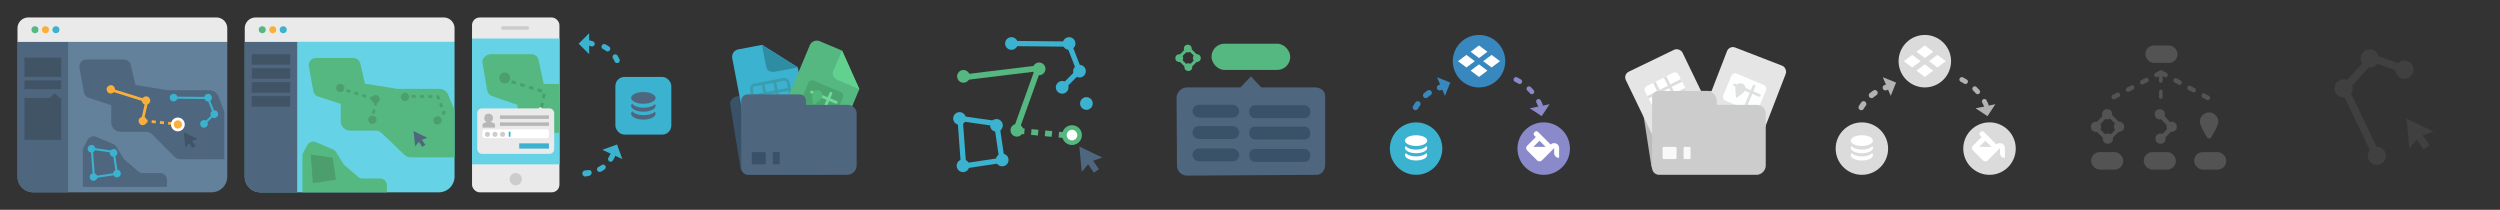 <svg id="Layer_1" data-name="Layer 1" xmlns="http://www.w3.org/2000/svg" width="1430" height="120" viewBox="0 0 1430 120">
  <rect x="0" y="0" width="1430" height="120" fill="#333333" stroke="none"/>
  <title>dataset-sprite-01</title>
  <path d="M140,24H260a0,0,0,0,1,0,0v76.999A9.002,9.002,0,0,1,250.999,110H149.001A9.002,9.002,0,0,1,140,100.999V24A0,0,0,0,1,140,24Z" style="fill: #65d3e5"/>
  <path d="M140,24h30a0,0,0,0,1,0,0v86a0,0,0,0,1,0,0H148.829A8.829,8.829,0,0,1,140,101.171V24A0,0,0,0,1,140,24Z" style="fill: #4f667f"/>
  <path d="M180.686,33.183H202.143a4.078,4.078,0,0,1,3.976,3.173l2.618,11.502,18.188,2.915a5.383,5.383,0,0,0,.852.068h23.567a5.383,5.383,0,0,1,5.018,3.434L260,63V90H235a5.383,5.383,0,0,1-3.813-1.584L218.488,76.285a5.383,5.383,0,0,0-3.813-1.584H200.281a5.383,5.383,0,0,1-5.383-5.383V59.43l-12.959-4.252a4.078,4.078,0,0,1-2.742-3.153l-2.525-14.042A4.078,4.078,0,0,1,180.686,33.183Z" style="fill: #55b881"/>
  <path d="M173,110V89.189a3.974,3.974,0,0,1,.454-1.844l2.206-4.211a3.974,3.974,0,0,1,5.069-1.815l9.713,4.111a3.974,3.974,0,0,1,1.844,1.592l3.961,6.5a3.974,3.974,0,0,0,.799.943l7.718,6.65a3.974,3.974,0,0,0,2.594.963h10.001a3.974,3.974,0,0,1,3.974,3.974V110H173Z" style="fill: #55b881"/>
  <path d="M213.437,68.951l-1.546-.35,0.34-1.505,1.546,0.35Zm0.865-3.823-1.546-.35L213.28,62.46l1.546,0.35Zm1.049-4.637-1.546-.35,0.524-2.318,1.546,0.35Zm-1.6-3.111-2.269-.709,0.473-1.513,2.269,0.709Zm-4.537-1.418-2.269-.709,0.473-1.513,2.269,0.709Zm-4.537-1.418-2.269-.709,0.473-1.513,2.269,0.709Zm-4.538-1.419-2.269-.709,0.473-1.513,2.269,0.709Zm-4.537-1.418-2.269-.709,0.473-1.513,2.269,0.709Z" style="fill: #4aa06d"/>
  <circle cx="194.65" cy="50.333" r="2.369" transform="translate(-0.9 97.046) rotate(-27.933)" style="fill: #4c9e6d"/>
  <circle cx="214.86" cy="56.756" r="2.369" transform="translate(-1.555 107.262) rotate(-27.933)" style="fill: #4c9e6d"/>
  <circle cx="213.006" cy="68.492" r="2.369" transform="translate(-7.268 107.76) rotate(-27.933)" style="fill: #4c9e6d"/>
  <circle cx="231.625" cy="55.418" r="2.369" transform="translate(1.025 114.959) rotate(-27.933)" style="fill: #4c9e6d"/>
  <circle cx="250.244" cy="68.888" r="2.369" transform="translate(-3.115 125.251) rotate(-27.933)" style="fill: #4c9e6d"/>
  <polygon points="237.415 83.738 236.576 75.013 244.467 78.829 240.336 80.257 237.415 83.738" style="fill: #4f667f"/>
  <rect x="239.765" y="78.193" width="2.108" height="5.737" transform="translate(-3.135 152.132) rotate(-34.846)" style="fill: #4f667f"/>
  <polygon points="177.737 88.414 190.294 90.191 192.166 102.769 178.935 104.749 177.737 88.414" style="fill: #4c9e6d"/>
  <rect x="144" y="31" width="22" height="6" style="fill: #405466"/>
  <path d="M250.239,69.316l-1.122-1.119,1.679-1.683,1.122,1.119Zm3.358-3.365-1.122-1.119,0.59-.591-0.185-.474,1.476-.576,0.56,1.437Zm-1.581-4.398L251.152,59.338l1.476-.576,0.864,2.215Zm-1.727-4.429-0.408-1.046-0.183-.002,0.005-.454-0.017-.043,0.017-.007,0.011-1.081,1.254,0.013,0.797,2.045Zm-2.967-1.072-2.377-.024,0.016-1.585,2.377,0.024Zm-4.754-.048-2.377-.024,0.016-1.585,2.377,0.024Zm-4.753-.048-2.377-.024,0.016-1.585,2.377,0.024Zm-4.753-.048-2.377-.024L230.699,54.3l2.377,0.024Z" style="fill: #4aa06d"/>
  <path d="M352.986,36.074a1.512,1.512,0,0,1-1.371-.873,17.151,17.151,0,0,0-.993-1.831,1.512,1.512,0,0,1,2.564-1.603,20.177,20.177,0,0,1,1.169,2.155A1.512,1.512,0,0,1,352.986,36.074Zm-5.439-6.66a1.504,1.504,0,0,1-.877-0.282,14.527,14.527,0,0,0-1.75-1.07,1.512,1.512,0,1,1,1.39-2.685,17.557,17.557,0,0,1,2.117,1.294A1.512,1.512,0,0,1,347.547,29.414Zm-8.419-2.903a1.504,1.504,0,0,1-.921-0.009,14.527,14.527,0,0,0-1.989-.501,1.512,1.512,0,0,1,.53-2.977,17.557,17.557,0,0,1,2.405.607A1.512,1.512,0,0,1,339.128,26.511Z" style="fill: #3bb2d0"/>
  <path d="M334.632,101a1.825,1.825,0,0,1-1.511-1.813A1.661,1.661,0,0,1,334.61,97.49a19.704,19.704,0,0,0,2.102-.223,1.482,1.482,0,0,1,1.684,1.277,1.83,1.83,0,0,1-1.317,1.988,20.352,20.352,0,0,1-2.424.468h-0.023Zm8.386-2.647a1.512,1.512,0,0,1-.697-2.855,14.527,14.527,0,0,0,1.75-1.07,1.512,1.512,0,1,1,1.757,2.461,17.557,17.557,0,0,1-2.117,1.294A1.505,1.505,0,0,1,343.018,98.353Zm6.287-5.849a1.512,1.512,0,0,1-1.281-2.314,17.151,17.151,0,0,0,.993-1.831,1.512,1.512,0,1,1,2.74,1.279,20.177,20.177,0,0,1-1.169,2.155A1.512,1.512,0,0,1,349.305,92.504Z" style="fill: #3bb2d0"/>
  <polygon points="344.554 85.688 352.943 82.641 355.99 91.03 344.554 85.688" style="fill: #3bb2d0"/>
  <polygon points="337 31 331 25 337 19 337 31" style="fill: #3bb2d0"/>
  <rect x="270" y="10" width="50" height="100" rx="4.362" ry="4.362" style="fill: #eaeaea"/>
  <rect x="270" y="22.054" width="50" height="71.946" style="fill: #65d3e5"/>
  <path d="M281,31h23a4.171,4.171,0,0,1,4.096,3.451L311,48h9c0.308,0.049,0,28,0,28H302a6.084,6.084,0,0,1-6-6V60l-14.336-4.974a4.458,4.458,0,0,1-2.998-3.447L276,36C275.509,33.266,278.222,31,281,31Z" style="fill: #55b881"/>
  <path d="M309.833,66.017l-1.703-.317,0.37-1.989,1.703,0.317Zm0.846-4.544-1.703-.317,0.475-2.554,1.703,0.317Zm0.951-5.109-1.703-.317,0.475-2.555,1.703,0.317Zm-1.893-3.397-2.48-.775,0.517-1.653,2.48,0.775Zm-4.96-1.55-2.48-.775,0.517-1.653,2.48,0.775Zm-4.96-1.55-2.48-.775,0.517-1.653,2.48,0.775Zm-4.96-1.551-2.48-.775,0.517-1.653,2.48,0.775Zm-4.96-1.55-2.48-.775,0.517-1.653,2.48,0.775Z" style="fill: #4aa06d"/>
  <circle cx="288.675" cy="44.553" r="3.085" style="fill: #4c9e6d"/>
  <circle cx="309.028" cy="65.772" r="3.085" style="fill: #4c9e6d"/>
  <path d="M301.613,17H287.755a1.003,1.003,0,1,1,0-2h13.857A1.003,1.003,0,1,1,301.613,17Z" style="fill: #ccc"/>
  <circle cx="295.008" cy="102.5" r="3.5" style="fill: #ccc"/>
  <rect x="273" y="62" width="44" height="26" rx="2.66" ry="2.66" style="fill: #eaeaea"/>
  <circle cx="279.5" cy="67.5" r="2.5" style="fill: #b7b7b7"/>
  <path d="M283.17,71.186a0.345,0.345,0,0,0-.108-0.254,5.471,5.471,0,0,0-6.954-.022,0.345,0.345,0,0,0-.108.254v1.485a0.351,0.351,0,0,0,.351.351h6.468a0.351,0.351,0,0,0,.351-0.351V71.186Z" style="fill: #b7b7b7"/>
  <rect x="286" y="70" width="28" height="2" style="fill: #b7b7b7"/>
  <rect x="286" y="66" width="28" height="2" style="fill: #b7b7b7"/>
  <rect x="297" y="82" width="17" height="3" style="fill: #3bb2d0"/>
  <rect x="276" y="74" width="38" height="5" rx="1.148" ry="1.148" style="fill: #fff"/>
  <path d="M291.5,78.29a0.495,0.495,0,0,1-.5-0.433V75.691a0.505,0.505,0,0,1,1,0v2.165A0.495,0.495,0,0,1,291.5,78.29Z" style="fill: #3bb2d0"/>
  <circle cx="278.815" cy="76.837" r="1.453" style="fill: #ccc"/>
  <circle cx="283.145" cy="76.837" r="1.453" style="fill: #ccc"/>
  <circle cx="287.476" cy="76.837" r="1.453" style="fill: #ccc"/>
  <polygon points="306.051 64 309.032 61.096 312.013 64 306.051 64" style="fill: #eaeaea"/>
  <rect x="352" y="44" width="32" height="33" rx="5.205" ry="5.205" style="fill: #3bb2d0"/>
  <ellipse cx="368" cy="65.059" rx="7" ry="3.353" style="fill: #4f667f"/>
  <ellipse cx="368.195" cy="62.513" rx="6.933" ry="3.353" style="fill: #3bb2d0"/>
  <ellipse cx="368" cy="60.532" rx="7" ry="3.353" style="fill: #4f667f"/>
  <ellipse cx="368.195" cy="58.268" rx="6.933" ry="3.353" style="fill: #3bb2d0"/>
  <ellipse cx="368" cy="56.004" rx="7" ry="3.353" style="fill: #4f667f"/>
  <path d="M10,24H130a0,0,0,0,1,0,0v77.026A8.974,8.974,0,0,1,121.026,110H18.974A8.974,8.974,0,0,1,10,101.026V24a0,0,0,0,1,0,0Z" style="fill: #64819b"/>
  <path d="M10,24H39a0,0,0,0,1,0,0v86a0,0,0,0,1,0,0H18.799A8.799,8.799,0,0,1,10,101.201V24a0,0,0,0,1,0,0Z" style="fill: #4f667f"/>
  <path d="M16.186,10h107.629A6.186,6.186,0,0,1,130,16.186V24a0,0,0,0,1,0,0H10a0,0,0,0,1,0,0V16.186A6.186,6.186,0,0,1,16.186,10Z" style="fill: #eaeaea"/>
  <circle cx="20.002" cy="17.002" r="2.002" style="fill: #55b881"/>
  <path d="M49.47,34.01H70.856a4.064,4.064,0,0,1,3.963,3.162l2.61,11.463L95.556,51.54a5.365,5.365,0,0,0,.849.068h23.488a5.365,5.365,0,0,1,5.001,3.422l3.427,8.821V91.085H103.438a5.365,5.365,0,0,1-3.801-1.579L87.146,76.968a5.365,5.365,0,0,0-3.801-1.579H69a5.365,5.365,0,0,1-5.365-5.365V60.169l-12.916-4.238a4.064,4.064,0,0,1-2.733-3.143L45.47,38.793A4.064,4.064,0,0,1,49.47,34.01Z" style="fill: #4f667f"/>
  <path d="M47.379,106.878V86.137a3.96,3.96,0,0,1,.452-1.838l2.198-4.197a3.96,3.96,0,0,1,5.052-1.809l9.68,4.098A3.96,3.96,0,0,1,66.6,83.977l3.947,6.478a3.96,3.96,0,0,0,.797.939l7.692,6.628a3.96,3.96,0,0,0,2.585.96h9.967a3.96,3.96,0,0,1,3.96,3.96v3.936h-48.17Z" style="fill: #4f667f"/>
  <polygon points="82.112 69.659 80.571 69.31 83.057 58.324 62.075 51.765 62.546 50.257 84.918 57.251 82.112 69.659" style="fill: #fbaf3b"/>
  <path d="M98.473,71.472l-2.359-.224,0.15-1.572L98.623,69.9Zm-4.717-.449-2.359-.224,0.15-1.572,2.359,0.224ZM89.04,70.574L86.681,70.35l0.15-1.572,2.358,0.224Zm-4.717-.449-2.358-.224,0.15-1.572,2.358,0.224Z" style="fill: #fbaf3b"/>
  <circle cx="63.388" cy="51.103" r="2.361" transform="translate(-16.554 35.647) rotate(-27.933)" style="fill: #fbaf3b"/>
  <circle cx="83.531" cy="57.505" r="2.361" transform="translate(-17.206 45.829) rotate(-27.933)" style="fill: #fbaf3b"/>
  <circle cx="99.309" cy="55.846" r="2.172" transform="translate(-14.591 53.027) rotate(-27.933)" style="fill: #3bb2d0"/>
  <circle cx="52.324" cy="85.064" r="2.172" transform="translate(-33.751 34.421) rotate(-27.933)" style="fill: #3bb2d0"/>
  <circle cx="53.508" cy="101.252" r="2.172" transform="translate(-41.197 36.862) rotate(-27.933)" style="fill: #3bb2d0"/>
  <circle cx="66.933" cy="99.278" r="2.172" transform="translate(-38.708 42.92) rotate(-27.933)" style="fill: #3bb2d0"/>
  <circle cx="64.958" cy="87.433" r="2.172" transform="translate(-33.389 40.616) rotate(-27.933)" style="fill: #3bb2d0"/>
  <circle cx="116.682" cy="70.85" r="2.172" transform="translate(-19.595 62.913) rotate(-27.933)" style="fill: #3bb2d0"/>
  <circle cx="122.604" cy="65.322" r="2.172" transform="translate(-16.316 65.043) rotate(-27.933)" style="fill: #3bb2d0"/>
  <circle cx="119.051" cy="55.846" r="2.172" transform="translate(-12.291 62.275) rotate(-27.933)" style="fill: #3bb2d0"/>
  <circle cx="81.682" cy="69.201" r="2.361" transform="translate(-22.9 46.325) rotate(-27.933)" style="fill: #fbaf3b"/>
  <circle cx="101.734" cy="71.183" r="3.143" transform="translate(-21.492 55.95) rotate(-27.933)" style="fill: #fbaf3b"/>
  <path d="M101.741,75.115a3.932,3.932,0,1,1,1.835-.458A3.936,3.936,0,0,1,101.741,75.115ZM101.731,68.83a2.353,2.353,0,1,0,2.083,1.25A2.342,2.342,0,0,0,101.731,68.83Z" style="fill: #fff"/>
  <polygon points="106.01 84.396 105.174 75.7 113.038 79.503 108.921 80.926 106.01 84.396" style="fill: #405466"/>
  <rect x="108.352" y="78.87" width="2.101" height="5.718" transform="matrix(0.821, -0.571, 0.571, 0.821, -27.08, 77.164)" style="fill: #405466"/>
  <path d="M53.162,102.031L51.868,84.38l13.68,1.937,2.017,13.558ZM53.156,85.759L54.25,100.67,66.219,98.878,64.505,87.365Z" style="fill: #3bb2d0"/>
  <rect x="14" y="33" width="21" height="11" style="fill: #405466"/>
  <rect x="14" y="46" width="21" height="5" style="fill: #405466"/>
  <rect x="14" y="56" width="21" height="24" style="fill: #405466"/>
  <polygon points="117.421 71.116 116.582 70.279 121.837 65.012 118.569 56.632 99.303 56.438 99.315 55.254 119.382 55.455 123.221 65.302 117.421 71.116" style="fill: #3bb2d0"/>
  <polygon points="28.526 56 31.244 53.352 33.962 56 28.526 56" style="fill: #405466"/>
  <path d="M473.212,100H428.499a5.239,5.239,0,0,1-5.124-5.048l-5.732-35.489c0-2.561,2.294-4.463,5.124-4.463h50.445c2.83,0,5.788,1.317,5.788,3.879V94.541C479,97.102,476.041,100,473.212,100Z" style="fill: #3a5268"/>
  <g>
    <path d="M435.934,25.643l-13.648,2.608a4.342,4.342,0,0,0-3.44,5.065l7.795,40.788a4.081,4.081,0,0,0,4.775,3.243l27.009-5.161a4.276,4.276,0,0,0,3.387-4.988L456.33,38.51Z" style="fill: #3bb2d0"/>
    <path d="M438.232,38.209c0.499,2.611,2.949,3.242,5.56,2.743l12.546-2.398L435.834,25.663Z" style="fill: #2f8da3"/>
    <rect x="430.757" y="46.874" width="21.458" height="16.713" rx="2.212" ry="2.212" transform="translate(-2.52 83.851) rotate(-10.819)" style="fill: none;stroke: #3a9dad;stroke-miterlimit: 10;stroke-width: 1.611px"/>
    <line x1="430.37" y1="54.997" x2="450.939" y2="51.066" style="fill: none;stroke: #3a9dad;stroke-miterlimit: 10;stroke-width: 1.611px"/>
    <line x1="432.22" y1="60.384" x2="451.998" y2="56.604" style="fill: none;stroke: #3a9dad;stroke-miterlimit: 10;stroke-width: 1.611px"/>
    <line x1="436.356" y1="47.703" x2="439.531" y2="64.316" style="fill: none;stroke: #3a9dad;stroke-miterlimit: 10;stroke-width: 1.611px"/>
    <line x1="443.081" y1="46.418" x2="446.256" y2="63.031" style="fill: none;stroke: #3a9dad;stroke-miterlimit: 10;stroke-width: 1.611px"/>
  </g>
  <g>
    <path d="M481.694,28.947l-12.81-5.382a4.342,4.342,0,0,0-5.668,2.314l-16.084,38.285a4.081,4.081,0,0,0,2.182,5.343l25.351,10.65a4.276,4.276,0,0,0,5.582-2.279l11.313-26.927Z" style="fill: #55b881"/>
    <path d="M476.653,40.684c-1.03,2.45.662,4.333,3.112,5.362l11.776,4.947-9.941-22.086Z" style="fill: #62d18f"/>
    <rect x="459.194" y="48.733" width="21.458" height="16.713" rx="2.212" ry="2.212" transform="translate(58.793 -177.557) rotate(22.788)" style="fill: #4ca570"/>
    <line x1="464.214" y1="52.617" x2="478.323" y2="58.544" style="fill: none;stroke: #73d89c;stroke-linecap: round;stroke-miterlimit: 10;stroke-width: 1.611px"/>
    <line x1="475.271" y1="53.331" x2="470.592" y2="64.469" style="fill: none;stroke: #73d89c;stroke-linecap: round;stroke-miterlimit: 10;stroke-width: 1.611px"/>
    <path d="M470.209,55.687c-0.631,1.484-5.052,4.421-5.052,4.421s-0.952-5.221-.322-6.705A2.919,2.919,0,0,1,470.209,55.687Z" style="fill: #50ba7b"/>
  </g>
  <path d="M424,60h60.913A5.087,5.087,0,0,1,490,65.087V94.543A5.457,5.457,0,0,1,484.543,100H428.089A4.089,4.089,0,0,1,424,95.911V60A0,0,0,0,1,424,60Z" style="fill: #4f667f"/>
  <path d="M427.63,54h29.741A3.63,3.63,0,0,1,461,57.63V64a0,0,0,0,1,0,0H424a0,0,0,0,1,0,0V57.63A3.63,3.63,0,0,1,427.63,54Z" style="fill: #4f667f"/>
  <rect x="430" y="87" width="8" height="7" rx="0.733" ry="0.733" style="fill: #3a5268"/>
  <rect x="442" y="87" width="4" height="7" rx="0.545" ry="0.545" style="fill: #3a5268"/>
  <polygon points="582.399 75.932 579.295 74.818 591.44 41.007 549.247 46.145 548.849 42.871 596.353 37.086 582.399 75.932" style="fill: #55b881"/>
  <path d="M609.44,79.024l-3.941-.375,0.312-3.283,3.941,0.375Zm-7.881-.75-3.941-.375,0.312-3.283,3.941,0.375Zm-7.882-.751-3.94-.375,0.313-3.283,3.94,0.375Zm-7.881-.75-3.94-.375,0.313-3.283,3.94,0.375Z" style="fill: #55b881"/>
  <circle cx="551.094" cy="43.672" r="3.628" transform="translate(43.747 263.243) rotate(-27.933)" style="fill: #55b881"/>
  <circle cx="594.375" cy="39.392" r="3.628" transform="translate(50.795 283.019) rotate(-27.933)" style="fill: #55b881"/>
  <circle cx="581.638" cy="74.521" r="3.628" transform="translate(32.855 281.145) rotate(-27.933)" style="fill: #55b881"/>
  <g>
    <circle cx="613.189" cy="77.287" r="4.324" transform="translate(35.236 296.248) rotate(-27.933)" style="fill: #fff"/>
    <path d="M613.196,82.933a5.68,5.68,0,0,1-1.663-.251,5.644,5.644,0,1,1,6.642-8.039l0.001,0.001A5.649,5.649,0,0,1,613.196,82.933Zm-0.011-8.65a3.004,3.004,0,1,0,2.659,1.597h0A3.008,3.008,0,0,0,613.185,74.282Z" style="fill: #55b881"/>
  </g>
  <polygon points="618.766 98.311 617.368 83.782 630.509 90.136 623.63 92.513 618.766 98.311" style="fill: #4f667f"/>
  <rect x="622.678" y="89.077" width="3.511" height="9.553" transform="translate(58.341 373.612) rotate(-34.846)" style="fill: #4f667f"/>
  <circle cx="578.541" cy="24.879" r="3.628" transform="translate(55.749 273.911) rotate(-27.933)" style="fill: #3bb2d0"/>
  <circle cx="607.569" cy="49.948" r="3.628" transform="translate(47.387 290.43) rotate(-27.933)" style="fill: #3bb2d0"/>
  <circle cx="621.423" cy="59.184" r="3.628" transform="translate(44.675 297.996) rotate(-27.933)" style="fill: #3bb2d0"/>
  <circle cx="617.465" cy="40.712" r="3.628" transform="translate(52.867 293.989) rotate(-27.933)" style="fill: #3bb2d0"/>
  <circle cx="611.527" cy="24.879" r="3.628" transform="translate(59.592 289.363) rotate(-27.933)" style="fill: #3bb2d0"/>
  <polyline points="578.541 24.879 611.402 25.208 617.34 40.437 608.104 49.694" style="fill: none;stroke: #3bb2d0;stroke-miterlimit: 10;stroke-width: 3px"/>
  <circle cx="548.854" cy="67.76" r="3.628" transform="translate(32.203 265) rotate(-27.933)" style="fill: #3bb2d0"/>
  <circle cx="550.833" cy="94.809" r="3.628" transform="translate(19.763 269.079) rotate(-27.933)" style="fill: #3bb2d0"/>
  <circle cx="573.264" cy="91.51" r="3.628" transform="translate(23.921 279.202) rotate(-27.933)" style="fill: #3bb2d0"/>
  <circle cx="569.965" cy="71.719" r="3.628" transform="translate(32.808 275.351) rotate(-27.933)" style="fill: #3bb2d0"/>
  <polygon points="549.169 67.77 570.079 70.73 573.196 91.675 551.164 94.973 549.169 67.77" style="fill: none;stroke: #3bb2d0;stroke-miterlimit: 10;stroke-width: 3px"/>
  <circle cx="679.41" cy="27.784" r="2.227" transform="translate(-0.084 2.145) rotate(-0.181)" style="fill: #55b881"/>
  <circle cx="679.731" cy="38.416" r="2.227" transform="translate(-0.118 2.146) rotate(-0.181)" style="fill: #55b881"/>
  <circle cx="674.542" cy="33.26" r="2.227" transform="translate(-0.102 2.13) rotate(-0.181)" style="fill: #55b881"/>
  <circle cx="684.6" cy="33.228" r="2.227" transform="translate(-0.102 2.161) rotate(-0.181)" style="fill: #55b881"/>
  <path d="M679.742,40.194l-6.978-6.934,6.934-6.978,6.978,6.934Zm-4.54-6.942,4.532,4.503,4.503-4.532-4.532-4.503Z" style="fill: #55b881"/>
  <rect x="693" y="25" width="45" height="15" rx="7.405" ry="7.405" style="fill: #55b881"/>
  <path d="M753,100l-73.896.449a5.805,5.805,0,0,1-5.86-5.716L673,56a6.175,6.175,0,0,1,6-6h73c3.183-.04,5.96,1.817,6,5V94C758.039,97.183,756.183,99.96,753,100Z" style="fill: #4f667f"/>
  <polygon points="699.148 61 715.5 43.732 731.852 61 699.148 61" style="fill: #4f667f"/>
  <rect x="682.101" y="59.914" width="26.725" height="7.39" rx="3.695" ry="3.695" style="fill: #3a5268"/>
  <rect x="682.101" y="72.114" width="26.725" height="7.39" rx="3.695" ry="3.695" style="fill: #3a5268"/>
  <rect x="682.101" y="84.933" width="26.725" height="7.39" rx="3.695" ry="3.695" style="fill: #3a5268"/>
  <rect x="714.601" y="60.199" width="34.85" height="7.39" rx="3.174" ry="3.174" style="fill: #3a5268"/>
  <rect x="714.601" y="72.398" width="34.85" height="7.39" rx="3.174" ry="3.174" style="fill: #3a5268"/>
  <rect x="714.601" y="85.218" width="34.85" height="7.39" rx="3.174" ry="3.174" style="fill: #3a5268"/>
  <circle cx="810" cy="85" r="15" style="fill: #3bb2d0"/>
  <g>
    <ellipse cx="810" cy="88.726" rx="6.352" ry="3.072" style="fill: #fff"/>
    <ellipse cx="810" cy="86.392" rx="6.352" ry="3.072" style="fill: #3bb2d0"/>
    <ellipse cx="810" cy="84.577" rx="6.352" ry="3.072" style="fill: #fff"/>
    <ellipse cx="810" cy="82.503" rx="6.352" ry="3.072" style="fill: #3bb2d0"/>
    <ellipse cx="810" cy="80.429" rx="6.352" ry="3.072" style="fill: #fff"/>
  </g>
  <path d="M825.764,49.494a24.505,24.505,0,0,0-5.819,2.116c-8.312,4.29-11.794,12.229-12.96,15.341" style="fill: none;stroke: #3887be;stroke-linecap: round;stroke-linejoin: round;stroke-width: 3.174px;stroke-dasharray: 2.38,6.745"/>
  <path d="M881.09,60.166a29.616,29.616,0,0,0-4.345-7.061,30.137,30.137,0,0,0-10.986-8.262" style="fill: none;stroke: #8a8acb;stroke-linecap: round;stroke-linejoin: round;stroke-width: 2.777px;stroke-dasharray: 2.38,6.745"/>
  <polygon points="886.358 59.608 881.855 66.434 875.029 61.931 886.358 59.608" style="fill: #8a8acb"/>
  <polygon points="821.972 44.172 829.555 47.233 826.495 54.816 821.972 44.172" style="fill: #3887be"/>
  <path d="M994.212,99H949.499a5.357,5.357,0,0,1-5.124-5.272l-5.732-37.066A4.845,4.845,0,0,1,943.767,52h50.445c2.83,0,5.788,1.376,5.788,4.051V93.299C1000,95.973,997.041,99,994.212,99Z" style="fill: #bcbcbc"/>
  <g>
    <rect x="936.934" y="32.379" width="36.019" height="47.422" rx="3.587" ry="3.587" transform="translate(70.705 421.035) rotate(-25.789)" style="fill: #e5e5e5"/>
    <rect x="942.564" y="44.525" width="21.458" height="16.713" rx="2.212" ry="2.212" transform="translate(78.931 436.36) rotate(-26.856)" style="fill: #fff"/>
    <rect x="948.564" y="61.525" width="21.458" height="16.713" rx="2.212" ry="2.212" transform="translate(71.898 440.904) rotate(-26.856)" style="fill: #fff;stroke: #ddd;stroke-miterlimit: 10;stroke-width: 1.611px"/>
    <line x1="942.545" y1="55.729" x2="961.819" y2="45.969" style="fill: none;stroke: #ddd;stroke-miterlimit: 10;stroke-width: 1.636px"/>
    <line x1="945.222" y1="60.693" x2="964.366" y2="50.999" style="fill: none;stroke: #ddd;stroke-miterlimit: 10;stroke-width: 1.663px"/>
    <line x1="946.284" y1="47.065" x2="953.925" y2="62.154" style="fill: none;stroke: #ddd;stroke-miterlimit: 10;stroke-width: 1.611px"/>
    <line x1="952.391" y1="43.972" x2="960.032" y2="59.062" style="fill: none;stroke: #ddd;stroke-miterlimit: 10;stroke-width: 1.611px"/>
  </g>
  <g>
    <rect x="979.385" y="30.775" width="36.019" height="47.422" rx="3.587" ry="3.587" transform="translate(86.843 -356.197) rotate(21.15)" style="fill: #e5e5e5"/>
    <rect x="987.194" y="44.733" width="21.458" height="16.713" rx="2.212" ry="2.212" transform="translate(98.458 -382.377) rotate(22.788)" style="fill: #fdfffe"/>
    <line x1="992.214" y1="48.617" x2="1006.323" y2="54.544" style="fill: none;stroke: #e0e0e0;stroke-linecap: round;stroke-miterlimit: 10;stroke-width: 1.611px"/>
    <line x1="1003.271" y1="49.331" x2="998.592" y2="60.469" style="fill: none;stroke: #e0e0e0;stroke-linecap: round;stroke-miterlimit: 10;stroke-width: 1.611px"/>
    <path d="M998.209,51.687c-0.631,1.484-5.052,4.421-5.052,4.421s-0.952-5.221-.322-6.705A2.919,2.919,0,0,1,998.209,51.687Z" style="fill: #e0e0e0"/>
  </g>
  <path d="M945,60h59.952A5.048,5.048,0,0,1,1010,65.048V94.585A5.415,5.415,0,0,1,1004.585,100H949.058A4.058,4.058,0,0,1,945,95.942V60A0,0,0,0,1,945,60Z" style="fill: #ccc"/>
  <path d="M948.769,52h27.454A5.777,5.777,0,0,1,982,57.777V61a0,0,0,0,1,0,0H945a0,0,0,0,1,0,0V55.769A3.769,3.769,0,0,1,948.769,52Z" style="fill: #ccc"/>
  <rect x="951" y="84" width="8" height="7" rx="0.733" ry="0.733" style="fill: #f9f9f9"/>
  <rect x="963" y="84" width="4" height="7" rx="0.545" ry="0.545" style="fill: #f9f9f9"/>
  <polygon points="1378.139 84.909 1376.497 67.838 1391.936 75.303 1383.853 78.097 1378.139 84.909" style="fill: #404040"/>
  <rect x="1382.735" y="74.059" width="4.125" height="11.224" transform="translate(202.784 805.519) rotate(-34.846)" style="fill: #404040"/>
  <circle cx="1355.541" cy="33.464" r="5.205" transform="translate(532.525 1111.08) rotate(-54.044)" style="fill: #404040"/>
  <circle cx="1375.33" cy="39.851" r="5.205" transform="translate(535.525 1129.735) rotate(-54.044)" style="fill: #404040"/>
  <circle cx="1359.542" cy="89.125" r="5.205" transform="translate(489.121 1137.297) rotate(-54.044)" style="fill: #404040"/>
  <circle cx="1340.539" cy="50.579" r="5.205" transform="translate(512.477 1106.002) rotate(-54.044)" style="fill: #404040"/>
  <polygon points="1375.359 37.286 1373.97 41.359 1357.543 35.759 1343.611 50.917 1363.306 92.14 1359.422 93.995 1338.473 50.147 1356.275 30.78 1375.359 37.286" style="fill: #404040"/>
  <circle cx="1205.294" cy="65.376" r="2.917" transform="translate(-0.2 3.805) rotate(-0.181)" style="fill: #535353"/>
  <circle cx="1205.714" cy="79.302" r="2.917" transform="translate(-0.244 3.807) rotate(-0.181)" style="fill: #535353"/>
  <circle cx="1198.917" cy="72.548" r="2.917" transform="translate(-0.223 3.785) rotate(-0.181)" style="fill: #535353"/>
  <circle cx="1212.092" cy="72.507" r="2.917" transform="translate(-0.223 3.827) rotate(-0.181)" style="fill: #535353"/>
  <path d="M1205.729,81.631l-9.14-9.082,9.082-9.14,9.139,9.082Zm-5.946-9.092,5.936,5.898,5.898-5.936-5.936-5.898Z" style="fill: #535353"/>
  <rect x="1196.106" y="87.015" width="18.375" height="9.985" rx="4.915" ry="4.915" style="fill: #535353"/>
  <circle cx="1235.42" cy="65.376" r="2.917" transform="translate(-0.2 3.9) rotate(-0.181)" style="fill: #535353"/>
  <circle cx="1235.841" cy="79.302" r="2.917" transform="translate(-0.244 3.902) rotate(-0.181)" style="fill: #535353"/>
  <circle cx="1242.218" cy="72.507" r="2.917" transform="translate(-0.223 3.922) rotate(-0.181)" style="fill: #535353"/>
  <rect x="1226.233" y="87.015" width="18.375" height="9.985" rx="4.915" ry="4.915" style="fill: #535353"/>
  <rect x="1227.157" y="26" width="18.375" height="10" rx="4.89" ry="4.89" style="fill: #535353"/>
  <path d="M1268.867,69.582c0.006,2.018-2.524,6.445-4.073,8.964a1.381,1.381,0,0,1-2.355.004c-1.555-2.51-4.094-6.918-4.1-8.935A5.264,5.264,0,1,1,1268.867,69.582Z" style="fill: #535353"/>
  <rect x="1255.049" y="87.015" width="18.375" height="9.985" rx="4.915" ry="4.915" style="fill: #535353"/>
  <path d="M1262.847,57.257a1.299,1.299,0,0,1-.622-0.157l-2.304-1.246a1.31,1.31,0,1,1,1.246-2.305l2.304,1.246A1.31,1.31,0,0,1,1262.847,57.257Zm-8.066-4.359a1.297,1.297,0,0,1-.621-0.157l-2.305-1.245a1.31,1.31,0,1,1,1.245-2.305l2.305,1.245A1.31,1.31,0,0,1,1254.781,52.898Zm-8.066-4.359a1.297,1.297,0,0,1-.621-0.157l-2.305-1.245a1.31,1.31,0,1,1,1.245-2.305l2.305,1.245A1.31,1.31,0,0,1,1246.715,48.538Zm-8.067-4.358a1.314,1.314,0,0,1-.622-0.157l-2.304-1.246a1.31,1.31,0,0,1,1.246-2.305l2.304,1.246A1.31,1.31,0,0,1,1238.648,44.18Z" style="fill: #535353"/>
  <path d="M1236,56.49a1.08,1.08,0,0,1-1-1.31V52.56a1.037,1.037,0,1,1,2,0v2.62A1.08,1.08,0,0,1,1236,56.49Zm0-9.169a1.08,1.08,0,0,1-1-1.31v-2.62a1.037,1.037,0,1,1,2,0v2.62A1.08,1.08,0,0,1,1236,47.321Z" style="fill: #535353"/>
  <path d="M1209.121,56.765a1.31,1.31,0,0,1-.603-2.474l2.327-1.202a1.31,1.31,0,0,1,1.202,2.328l-2.327,1.202A1.315,1.315,0,0,1,1209.121,56.765Zm8.146-4.208a1.31,1.31,0,0,1-.603-2.474l2.327-1.204a1.31,1.31,0,0,1,1.204,2.328L1217.867,52.41A1.317,1.317,0,0,1,1217.266,52.556Zm8.146-4.21a1.31,1.31,0,0,1-.603-2.474l2.327-1.202a1.31,1.31,0,1,1,1.202,2.328l-2.327,1.202A1.315,1.315,0,0,1,1225.412,48.347Zm8.146-4.21a1.31,1.31,0,0,1-.603-2.474l2.327-1.202a1.31,1.31,0,1,1,1.202,2.328l-2.327,1.202A1.315,1.315,0,0,1,1233.557,44.137Z" style="fill: #535353"/>
  <polygon points="1236.823 80.628 1234.899 78.85 1240.442 72.855 1234.45 66.256 1236.39 64.496 1243.995 72.87 1236.823 80.628" style="fill: #535353"/>
  <circle cx="32.002" cy="17.002" r="2.002" style="fill: #3bb2d0"/>
  <circle cx="26.002" cy="17.002" r="2.002" style="fill: #fbaf3b"/>
  <path d="M146.185,10h107.629A6.186,6.186,0,0,1,260,16.186V24a0,0,0,0,1,0,0H140a0,0,0,0,1,0,0V16.186A6.186,6.186,0,0,1,146.185,10Z" style="fill: #eaeaea"/>
  <circle cx="150.002" cy="17.002" r="2.002" style="fill: #55b881"/>
  <circle cx="162.002" cy="17.002" r="2.002" style="fill: #3bb2d0"/>
  <circle cx="156.002" cy="17.002" r="2.002" style="fill: #fbaf3b"/>
  <rect x="144" y="39" width="22" height="6" style="fill: #405466"/>
  <rect x="144" y="47" width="22" height="6" style="fill: #405466"/>
  <rect x="144" y="55" width="22" height="6" style="fill: #405466"/>
  <g id="layer1">
    <path id="rect4140" d="M883,70h0a15,15,0,0,1,15,15h0a15,15,0,0,1-15,15h0a15,15,0,0,1-15-15h0A15,15,0,0,1,883,70Z" style="fill: #8a8acb"/>
    <g id="g4045">
      <path id="path3249" d="M878.85,75.075a1.513,1.513,0,0,0-1.05.525,1.312,1.312,0,0,0,0,2.1l0.7,0.7-2.1,2.1-2.8,2.8a1.939,1.939,0,0,0,0,2.8l5.6,5.6a1.939,1.939,0,0,0,2.8,0l7-7v2.8a2.742,2.742,0,0,0,2.8,2.8V84.7a2.742,2.742,0,0,0-2.8-2.8,2.571,2.571,0,0,0-2.013.787L886.2,81.9,882,77.7l-1.4-1.4-0.7-.7A1.513,1.513,0,0,0,878.85,75.075ZM880.6,80.5l3.5,3.5h-7Z" style="fill: #fff"/>
    </g>
  </g>
  <g id="layer1-2" data-name="layer1">
    <path id="rect4140-2" data-name="rect4140" d="M846,20h0a15,15,0,0,1,15,15h0a15,15,0,0,1-15,15h0a15,15,0,0,1-15-15h0A15,15,0,0,1,846,20Z" style="fill: #3887be"/>
    <path id="path6715" d="M846,26l-4.799,3.601L846,33.201l4.799-3.601Zm-7.201,5.399L834,35l4.799,3.601L843.601,35Zm14.402,0L848.399,35l4.802,3.601L858,35ZM846,36.799l-4.799,3.601L846,44l4.799-3.601Z" style="fill: #fff"/>
  </g>
  <g>
    <circle cx="1065" cy="85" r="15" style="fill: #dbdbdb"/>
    <g>
      <ellipse cx="1065" cy="88.726" rx="6.352" ry="3.072" style="fill: #fff"/>
      <ellipse cx="1065" cy="86.392" rx="6.352" ry="3.072" style="fill: #dbdbdb"/>
      <ellipse cx="1065" cy="84.577" rx="6.352" ry="3.072" style="fill: #fff"/>
      <ellipse cx="1065" cy="82.503" rx="6.352" ry="3.072" style="fill: #dbdbdb"/>
      <ellipse cx="1065" cy="80.429" rx="6.352" ry="3.072" style="fill: #fff"/>
    </g>
    <path d="M1080.764,49.494a24.505,24.505,0,0,0-5.819,2.116c-8.312,4.29-11.794,12.229-12.96,15.341" style="fill: none;stroke: #b3b3b3;stroke-linecap: round;stroke-linejoin: round;stroke-width: 3.174px;stroke-dasharray: 2.38,6.745"/>
    <path d="M1136.09,60.166a29.616,29.616,0,0,0-4.345-7.061,30.137,30.137,0,0,0-10.986-8.262" style="fill: none;stroke: #b3b3b3;stroke-linecap: round;stroke-linejoin: round;stroke-width: 2.777px;stroke-dasharray: 2.38,6.745"/>
    <polygon points="1141.358 59.608 1136.855 66.434 1130.029 61.931 1141.358 59.608" style="fill: #b3b3b3"/>
    <polygon points="1076.972 44.172 1084.555 47.233 1081.495 54.816 1076.972 44.172" style="fill: #b3b3b3"/>
    <g id="layer1-3" data-name="layer1">
      <path id="rect4140-3" data-name="rect4140" d="M1138,70h0a15,15,0,0,1,15,15h0a15,15,0,0,1-15,15h0a15,15,0,0,1-15-15h0A15,15,0,0,1,1138,70Z" style="fill: #dbdbdb"/>
      <g id="g4045-2" data-name="g4045">
        <path id="path3249-2" data-name="path3249" d="M1133.85,75.075a1.513,1.513,0,0,0-1.05.525,1.312,1.312,0,0,0,0,2.1l0.7,0.7-2.1,2.1-2.8,2.8a1.939,1.939,0,0,0,0,2.8l5.6,5.6a1.939,1.939,0,0,0,2.8,0l7-7v2.8a2.742,2.742,0,0,0,2.8,2.8V84.7a2.742,2.742,0,0,0-2.8-2.8,2.571,2.571,0,0,0-2.013.787L1141.2,81.9l-4.2-4.2-1.4-1.4-0.7-.7A1.513,1.513,0,0,0,1133.85,75.075Zm1.75,5.425,3.5,3.5h-7Z" style="fill: #fff"/>
      </g>
    </g>
    <g id="layer1-4" data-name="layer1">
      <path id="rect4140-4" data-name="rect4140" d="M1101,20h0a15,15,0,0,1,15,15h0a15,15,0,0,1-15,15h0a15,15,0,0,1-15-15h0A15,15,0,0,1,1101,20Z" style="fill: #dbdbdb"/>
      <path id="path6715-2" data-name="path6715" d="M1101,26l-4.799,3.601L1101,33.201l4.799-3.601Zm-7.201,5.399L1089,35l4.799,3.601L1098.601,35Zm14.402,0L1103.399,35l4.802,3.601L1113,35ZM1101,36.799l-4.799,3.601L1101,44l4.799-3.601Z" style="fill: #fff"/>
    </g>
  </g>
</svg>
